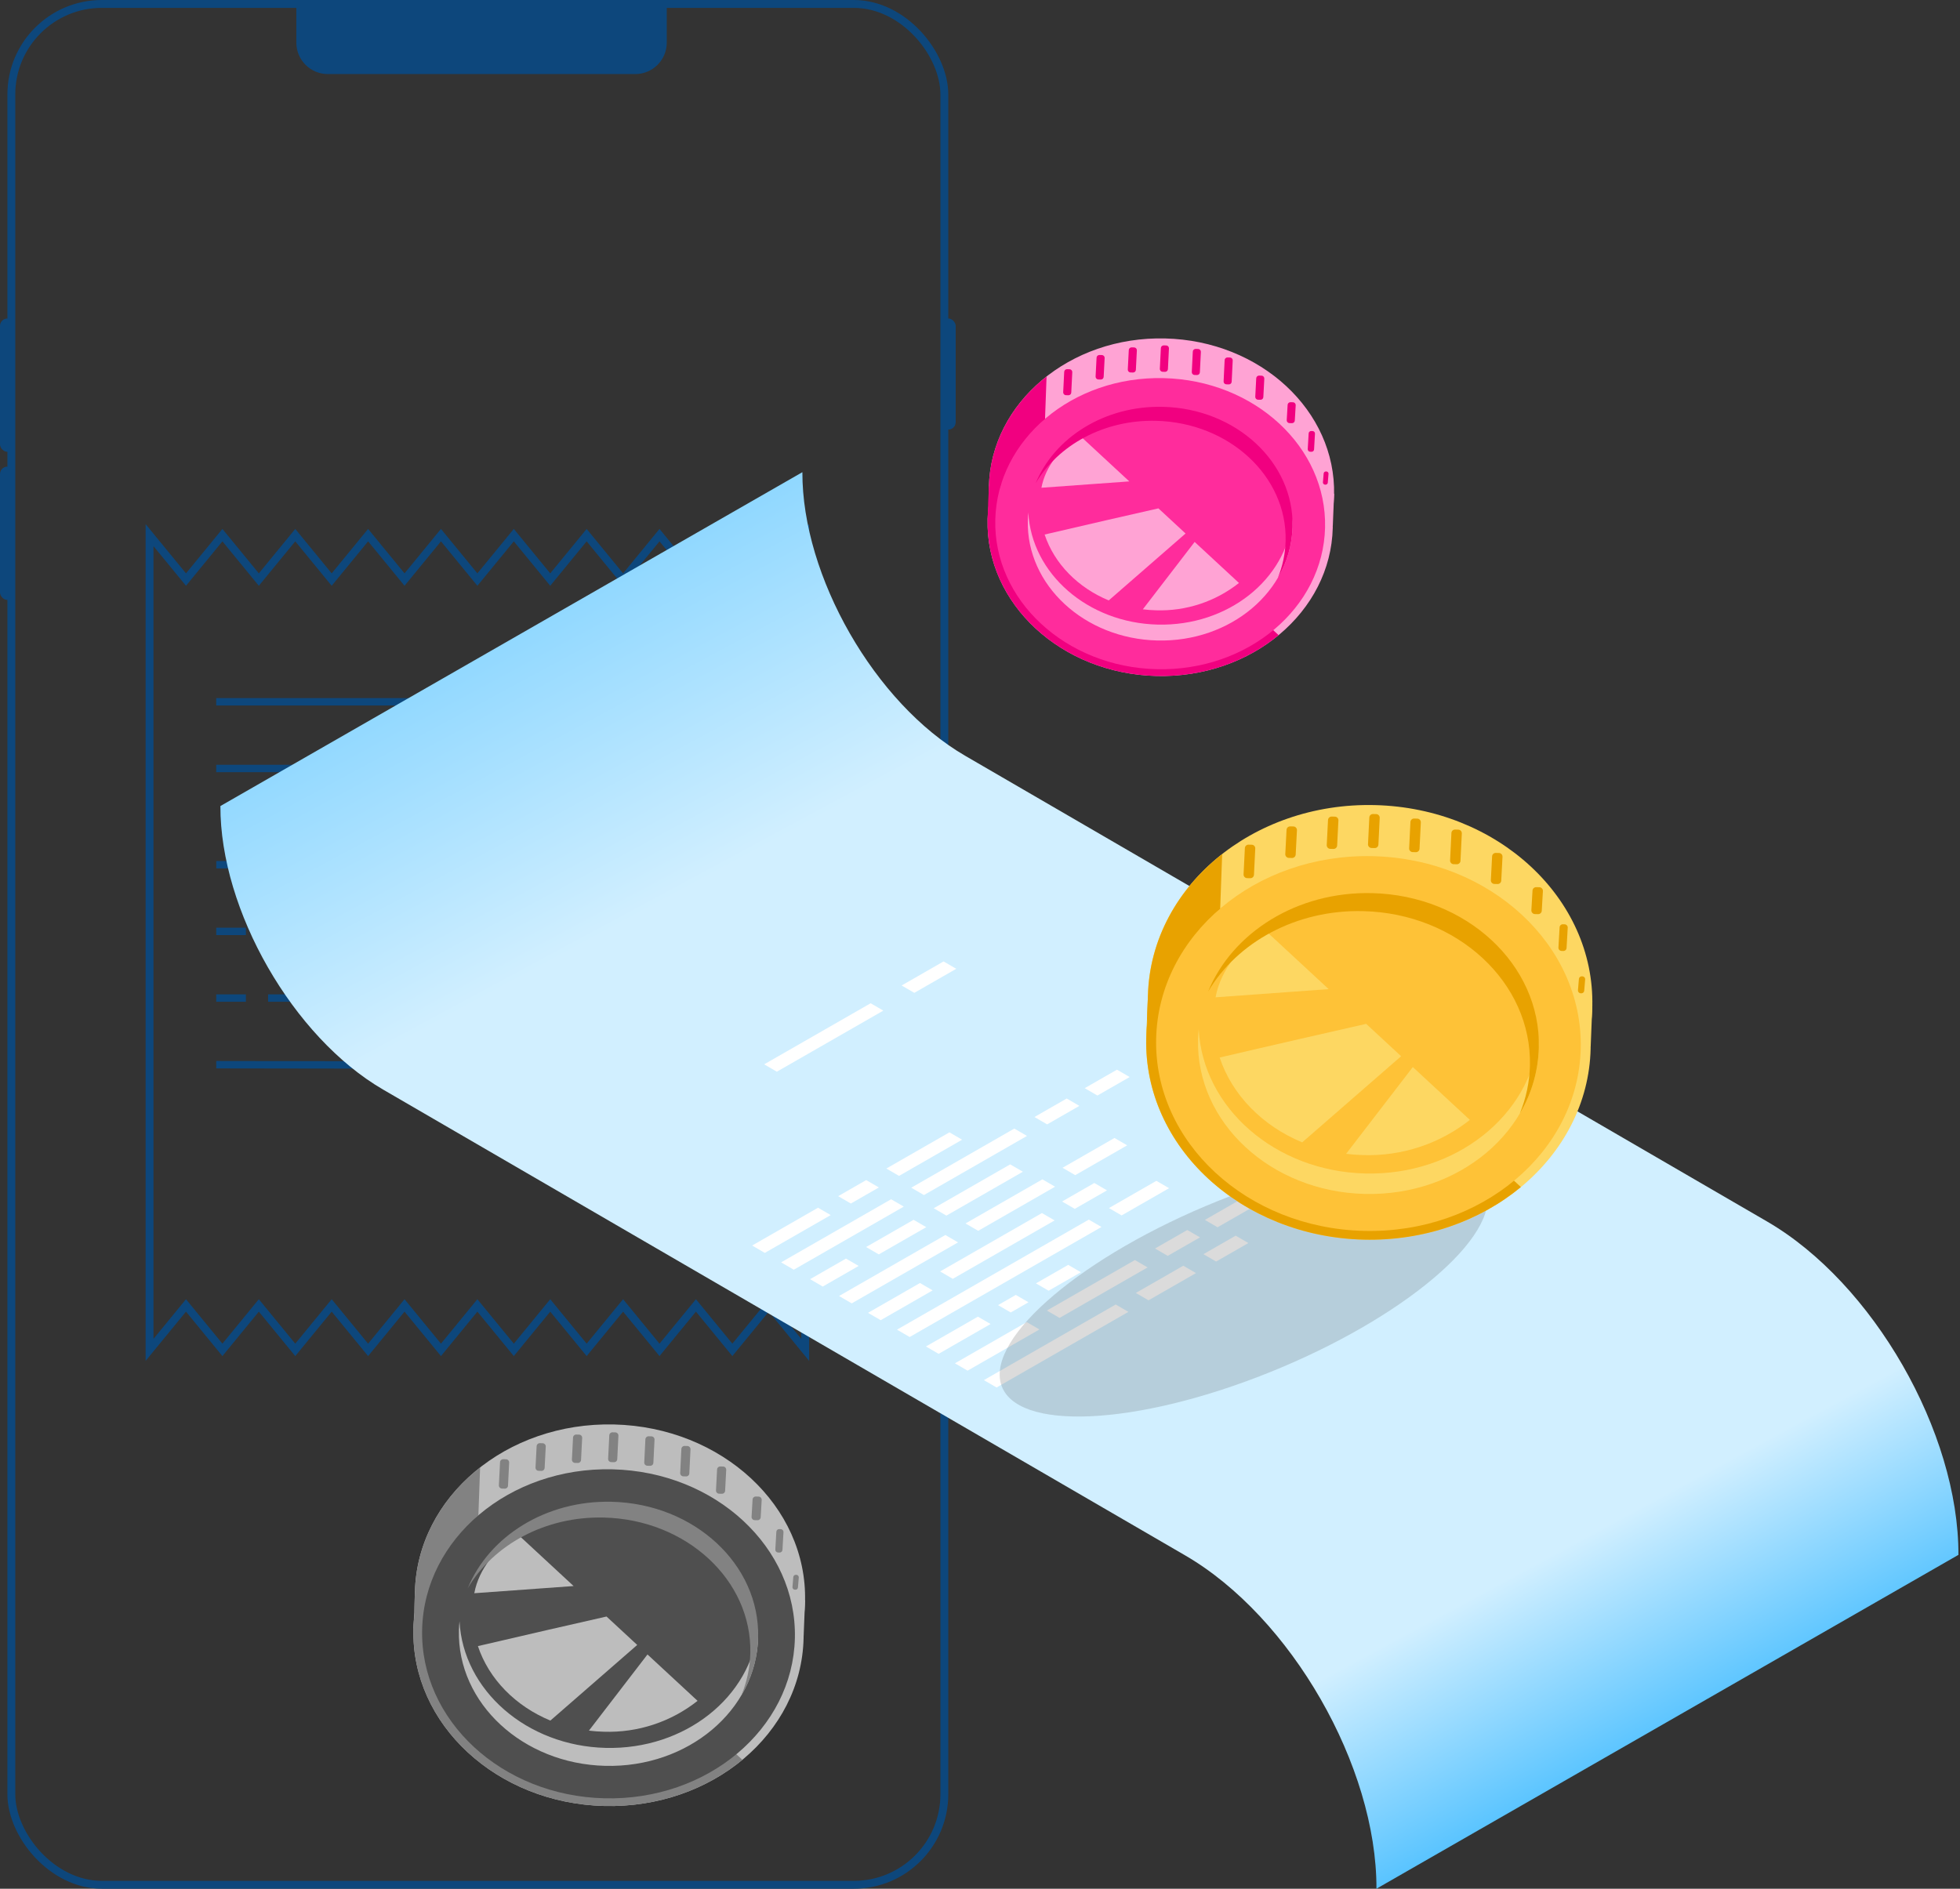 <svg width="249" height="240" viewBox="0 0 249 240" fill="none" xmlns="http://www.w3.org/2000/svg">
<rect x="0" y="0" width="249" height="240" fill="#333333" stroke="none"/>
<rect x="1.441" y="0.5" width="118.529" height="239" rx="11.5" stroke="#0D477C"/>
<path d="M37.647 0H84.706V5.412C84.706 7.621 82.915 9.412 80.706 9.412H41.647C39.438 9.412 37.647 7.621 37.647 5.412V0Z" fill="#0D477C"/>
<rect y="59.294" width="1.882" height="16.941" rx="0.941" fill="#0D477C"/>
<rect y="40.471" width="1.882" height="16.941" rx="0.941" fill="#0D477C"/>
<rect x="119.529" y="40.471" width="1.882" height="14.118" rx="0.941" fill="#0D477C"/>
<rect x="72.471" y="3.764" width="1.882" height="1.882" rx="0.941" fill="#0D477C"/>
<rect x="48" y="3.765" width="22.588" height="1.882" rx="0.941" fill="#0D477C"/>
<rect x="27.467" y="88.708" width="28.235" height="0.941" fill="#0D477C"/>
<rect x="27.467" y="97.18" width="15.059" height="0.941" fill="#0D477C"/>
<rect x="78.292" y="149.03" width="15.059" height="0.941" fill="#0D477C"/>
<rect x="27.477" y="109.411" width="11.294" height="0.941" fill="#0D477C"/>
<rect x="40.645" y="109.411" width="6.588" height="0.941" fill="#0D477C"/>
<rect x="49.117" y="109.411" width="38.588" height="0.941" fill="#0D477C"/>
<rect x="89.586" y="109.411" width="3.765" height="0.941" fill="#0D477C"/>
<rect x="27.472" y="134.821" width="57.714" height="0.941" transform="rotate(0.086 27.472 134.821)" fill="#0D477C"/>
<rect x="89.591" y="134.831" width="3.765" height="0.941" fill="#0D477C"/>
<rect x="27.472" y="117.883" width="3.765" height="0.941" fill="#0D477C"/>
<rect x="34.059" y="117.883" width="13.177" height="0.941" fill="#0D477C"/>
<rect x="49.117" y="117.883" width="7.529" height="0.941" fill="#0D477C"/>
<rect x="59.469" y="117.883" width="33.882" height="0.941" fill="#0D477C"/>
<rect x="27.472" y="126.354" width="3.765" height="0.941" fill="#0D477C"/>
<rect x="34.059" y="126.354" width="17.882" height="0.941" fill="#0D477C"/>
<path d="M23.628 73.647L19 68V171.529L23.628 165.882L28.255 171.529L32.882 165.882L37.51 171.529L42.137 165.882L46.765 171.529L51.392 165.882L56.02 171.529L60.647 165.882L65.275 171.529L69.902 165.882L74.529 171.529L79.157 165.882L83.784 171.529L88.412 165.882L93.039 171.529L97.667 165.882L102.294 171.529V68L97.667 73.647L93.039 68L88.412 73.647L83.784 68L79.157 73.647L74.529 68L69.902 73.647L65.275 68L60.647 73.647L56.02 68L51.392 73.647L46.765 68L42.137 73.647L37.51 68L32.882 73.647L28.255 68L23.628 73.647Z" stroke="#0D477C"/>
<path d="M28 102.424L101.935 60V60C101.899 73.247 111.156 89.38 122.61 96.033L224.498 155.221C237.962 163.042 248.843 182.005 248.801 197.576L174.867 240C174.908 224.429 164.027 205.466 150.564 197.645L48.676 138.457C37.222 131.803 27.965 115.671 28 102.424Z" fill="url(#paint0_linear)"/>
<g style="mix-blend-mode:overlay">
<path d="M141.74 165.764L124.994 175.373L126.604 176.309L143.351 166.7L141.74 165.764Z" fill="white"/>
<path d="M150.327 160.836L144.297 164.296L145.909 165.232L151.938 161.772L150.327 160.836Z" fill="white"/>
<path d="M156.983 157.017L152.886 159.368L154.497 160.304L158.594 157.953L156.983 157.017Z" fill="white"/>
<path d="M130.438 167.999L121.313 173.235L122.924 174.171L132.049 168.935L130.438 167.999Z" fill="white"/>
<path d="M144.178 160.115L132.996 166.532L134.607 167.467L145.789 161.051L144.178 160.115Z" fill="white"/>
<path d="M150.834 156.296L146.736 158.647L148.347 159.583L152.445 157.232L150.834 156.296Z" fill="white"/>
<path d="M157.166 152.662L153.069 155.013L154.68 155.949L158.778 153.598L157.166 152.662Z" fill="white"/>
<path d="M124.235 167.309L117.633 171.097L119.244 172.033L125.846 168.244L124.235 167.309Z" fill="white"/>
<path d="M129.048 164.546L126.792 165.841L128.403 166.777L130.659 165.482L129.048 164.546Z" fill="white"/>
<path d="M135.705 160.727L131.608 163.078L133.218 164.014L137.316 161.663L135.705 160.727Z" fill="white"/>
<path d="M138.321 154.977L113.953 168.96L115.564 169.895L139.932 155.913L138.321 154.977Z" fill="white"/>
<path d="M146.908 150.049L140.879 153.509L142.49 154.445L148.52 150.985L146.908 150.049Z" fill="white"/>
<path d="M116.874 163.033L110.272 166.822L111.883 167.757L118.485 163.969L116.874 163.033Z" fill="white"/>
<path d="M132.368 154.143L119.432 161.565L121.044 162.501L133.979 155.079L132.368 154.143Z" fill="white"/>
<path d="M139.024 150.324L134.927 152.675L136.538 153.611L140.635 151.26L139.024 150.324Z" fill="white"/>
<path d="M120.1 156.933L106.592 164.684L108.203 165.62L121.711 157.869L120.1 156.933Z" fill="white"/>
<path d="M132.427 149.86L122.658 155.465L124.27 156.401L134.038 150.795L132.427 149.86Z" fill="white"/>
<path d="M141.587 144.603L134.985 148.391L136.597 149.327L143.199 145.539L141.587 144.603Z" fill="white"/>
<path d="M107.474 159.928L102.912 162.546L104.523 163.482L109.085 160.864L107.474 159.928Z" fill="white"/>
<path d="M116.062 155L110.032 158.46L111.643 159.396L117.673 155.936L116.062 155Z" fill="white"/>
<path d="M128.335 147.958L118.62 153.532L120.231 154.468L129.946 148.893L128.335 147.958Z" fill="white"/>
<path d="M113.207 152.389L99.232 160.408L100.843 161.344L114.818 153.324L113.207 152.389Z" fill="white"/>
<path d="M128.859 143.408L115.765 150.921L117.376 151.857L130.47 144.343L128.859 143.408Z" fill="white"/>
<path d="M135.515 139.588L131.418 141.939L133.029 142.875L137.126 140.524L135.515 139.588Z" fill="white"/>
<path d="M141.902 135.923L137.805 138.274L139.416 139.21L143.513 136.859L141.902 135.923Z" fill="white"/>
<path d="M103.924 153.465L95.552 158.27L97.162 159.206L105.536 154.401L103.924 153.465Z" fill="white"/>
<path d="M175.707 146.274L187.319 139.611L188.93 140.547L177.318 147.209L175.707 146.274Z" fill="white"/>
<path d="M174.513 142.708L183.637 137.472L185.249 138.408L176.124 143.644L174.513 142.708Z" fill="white"/>
<path d="M173.356 139.123L179.958 135.335L181.569 136.271L174.967 140.059L173.356 139.123Z" fill="white"/>
<path d="M166.674 138.707L176.277 133.197L177.888 134.133L168.285 139.643L166.674 138.707Z" fill="white"/>
<path d="M165.996 134.847L172.597 131.059L174.208 131.995L167.606 135.783L165.996 134.847Z" fill="white"/>
<path d="M160.545 133.726L168.918 128.921L170.529 129.857L162.156 134.662L160.545 133.726Z" fill="white"/>
<path d="M160.674 129.401L165.236 126.783L166.847 127.719L162.285 130.337L160.674 129.401Z" fill="white"/>
<path d="M152.716 129.718L161.556 124.645L163.167 125.581L154.327 130.654L152.716 129.718Z" fill="white"/>
<path d="M149.504 127.312L157.877 122.508L159.488 123.443L151.115 128.248L149.504 127.312Z" fill="white"/>
<path d="M110.043 149.954L106.482 151.997L108.094 152.933L111.654 150.89L110.043 149.954Z" fill="white"/>
<path d="M120.618 143.887L112.602 148.486L114.213 149.422L122.228 144.823L120.618 143.887Z" fill="white"/>
<path d="M110.607 127.484L97.081 135.245L98.692 136.181L112.218 128.42L110.607 127.484Z" fill="white"/>
<path d="M119.87 122.169L114.543 125.226L116.154 126.162L121.482 123.105L119.87 122.169Z" fill="white"/>
</g>
<path opacity="0.2" d="M188.82 151.092C190.648 157.098 178.33 167.523 161.308 174.376C144.287 181.229 129.007 181.915 127.18 175.908C125.352 169.902 137.67 159.477 154.692 152.624C171.713 145.771 186.993 145.085 188.82 151.092Z" fill="#4F4F4F"/>
<path d="M145.619 131.927L145.833 126.548L147.084 123.397L147.878 126.004L145.619 131.927Z" fill="#E8A200"/>
<path d="M202.083 132.953L202.294 127.674C202.294 127.674 197.83 132.129 197.827 132.237C197.825 132.346 202.083 132.953 202.083 132.953Z" fill="#FDD762"/>
<path d="M173.464 148.61C157.874 148.237 145.503 140.31 145.832 126.547C146.162 112.784 159.067 101.93 174.657 102.303C190.247 102.677 202.618 114.136 202.288 127.899C201.959 141.662 189.053 148.983 173.464 148.61Z" fill="#FDD762"/>
<path d="M202.075 133.279C202.405 119.516 190.034 108.056 174.444 107.683C158.854 107.309 145.949 118.164 145.619 131.927C145.29 145.69 157.661 157.149 173.251 157.523C188.84 157.896 201.746 147.042 202.075 133.279Z" fill="#FDD762"/>
<path d="M154.145 114.648C149.025 119.025 145.782 125.119 145.619 131.927C145.289 145.69 157.66 157.149 173.25 157.523C180.962 157.707 188.013 155.142 193.214 150.839L154.145 114.648Z" fill="#E8A200"/>
<path d="M200.816 133.248C201.131 120.099 189.311 109.151 174.417 108.794C159.523 108.438 147.193 118.808 146.879 131.957C146.564 145.106 158.383 156.055 173.277 156.411C188.172 156.768 200.501 146.397 200.816 133.248Z" fill="#FEC237"/>
<path d="M195.497 133.121C195.75 122.565 186.262 113.776 174.305 113.49C162.348 113.204 152.45 121.529 152.198 132.084C151.945 142.64 161.433 151.429 173.39 151.715C185.347 152.002 195.244 143.677 195.497 133.121Z" fill="#FEC237"/>
<path d="M195.497 133.121C195.508 132.683 195.495 132.25 195.473 131.819C194.477 141.75 184.913 149.389 173.452 149.115C161.991 148.84 152.804 140.752 152.284 130.785C152.241 131.214 152.208 131.646 152.198 132.084C151.945 142.64 161.433 151.429 173.39 151.715C185.347 152.001 195.244 143.676 195.497 133.121Z" fill="#FDD762"/>
<path d="M178 134.214L173.559 130.101C169.283 131.071 161.313 132.887 154.947 134.382C156.53 139.145 160.39 143.074 165.433 145.16L178 134.214Z" fill="#FDD762"/>
<path d="M171.012 146.617C171.718 146.703 172.435 146.758 173.163 146.776C178.073 146.939 182.882 145.354 186.734 142.305L179.486 135.591L171.012 146.617Z" fill="#FDD762"/>
<path d="M168.797 125.689L160.432 117.94C157.618 120.398 155.103 123.107 154.425 126.728L168.797 125.689Z" fill="#FDD762"/>
<path d="M173.172 115.776C185.128 116.062 194.617 124.851 194.364 135.407C194.312 137.497 193.876 139.56 193.079 141.494C194.589 138.956 195.421 136.073 195.496 133.121C195.749 122.565 186.261 113.776 174.304 113.49C164.771 113.262 156.552 118.511 153.482 125.998C157.161 119.752 164.641 115.571 173.172 115.776Z" fill="#E8A200"/>
<path d="M145.833 126.547C145.784 128.595 145.593 130.077 146.075 131.994C146.696 129.976 148.045 123.935 148.045 123.935L150.194 119.135L151.985 117.66L155.014 115.452L155.265 108.529C149.624 112.946 146.005 119.346 145.833 126.547Z" fill="#E8A200"/>
<path d="M200.465 125.842L200.584 124.423C200.583 124.328 200.62 124.237 200.687 124.17C200.753 124.102 200.844 124.064 200.938 124.063L201.045 124.066C201.139 124.071 201.228 124.114 201.291 124.184C201.354 124.255 201.387 124.348 201.381 124.442L201.263 125.861C201.264 125.955 201.227 126.046 201.16 126.114C201.094 126.181 201.003 126.22 200.909 126.221L200.802 126.218C200.708 126.213 200.619 126.17 200.556 126.099C200.493 126.029 200.46 125.936 200.465 125.842Z" fill="#E8A200"/>
<path d="M197.985 120.407L198.131 117.857C198.13 117.749 198.172 117.645 198.248 117.568C198.323 117.492 198.426 117.448 198.534 117.447L198.782 117.453C198.889 117.459 198.99 117.508 199.062 117.588C199.134 117.668 199.171 117.774 199.165 117.882L199.02 120.431C199.02 120.539 198.978 120.643 198.903 120.72C198.827 120.797 198.724 120.84 198.616 120.841L198.368 120.835C198.261 120.829 198.16 120.781 198.088 120.7C198.016 120.62 197.979 120.514 197.985 120.407Z" fill="#E8A200"/>
<path d="M194.546 115.666L194.69 113.194C194.689 113.072 194.737 112.955 194.823 112.868C194.908 112.781 195.025 112.732 195.146 112.731L195.578 112.741C195.7 112.748 195.814 112.803 195.895 112.894C195.977 112.985 196.019 113.104 196.012 113.226L195.868 115.698C195.869 115.82 195.821 115.937 195.736 116.024C195.65 116.111 195.534 116.16 195.412 116.161L194.98 116.151C194.858 116.144 194.744 116.089 194.663 115.998C194.582 115.907 194.54 115.788 194.546 115.666Z" fill="#E8A200"/>
<path d="M189.4 111.839L189.556 108.843C189.555 108.721 189.603 108.604 189.688 108.517C189.774 108.43 189.89 108.381 190.012 108.38L190.444 108.39C190.566 108.397 190.68 108.452 190.761 108.543C190.843 108.634 190.884 108.753 190.878 108.875L190.721 111.871C190.722 111.993 190.675 112.11 190.589 112.197C190.504 112.284 190.387 112.333 190.265 112.334L189.833 112.324C189.712 112.317 189.598 112.262 189.516 112.171C189.435 112.08 189.393 111.961 189.4 111.839Z" fill="#E8A200"/>
<path d="M184.221 109.326L184.388 105.874C184.387 105.752 184.435 105.635 184.52 105.548C184.606 105.461 184.722 105.412 184.844 105.411L185.276 105.421C185.398 105.428 185.512 105.483 185.593 105.574C185.674 105.664 185.716 105.784 185.71 105.905L185.542 109.357C185.543 109.479 185.496 109.596 185.41 109.683C185.325 109.77 185.208 109.82 185.086 109.821L184.654 109.81C184.532 109.803 184.418 109.748 184.337 109.658C184.256 109.567 184.214 109.447 184.221 109.326Z" fill="#E8A200"/>
<path d="M179.018 107.793L179.182 104.476C179.182 104.354 179.229 104.237 179.315 104.15C179.4 104.063 179.517 104.013 179.639 104.012L180.071 104.023C180.192 104.03 180.306 104.085 180.388 104.175C180.469 104.266 180.511 104.386 180.504 104.507L180.34 107.824C180.341 107.946 180.293 108.063 180.208 108.15C180.122 108.237 180.006 108.286 179.884 108.287L179.452 108.277C179.33 108.27 179.216 108.215 179.135 108.124C179.054 108.034 179.012 107.914 179.018 107.793Z" fill="#E8A200"/>
<path d="M173.793 107.269L173.958 103.901C173.957 103.779 174.005 103.662 174.09 103.575C174.176 103.488 174.292 103.439 174.414 103.438L174.846 103.448C174.968 103.455 175.082 103.51 175.163 103.601C175.245 103.692 175.287 103.811 175.28 103.933L175.115 107.301C175.115 107.422 175.068 107.54 174.982 107.627C174.897 107.713 174.78 107.763 174.658 107.764L174.226 107.754C174.105 107.747 173.991 107.692 173.909 107.601C173.828 107.51 173.786 107.391 173.793 107.269Z" fill="#E8A200"/>
<path d="M168.551 107.381L168.711 104.225C168.711 104.103 168.758 103.986 168.844 103.899C168.929 103.812 169.046 103.762 169.168 103.761L169.6 103.772C169.721 103.779 169.835 103.834 169.917 103.924C169.998 104.015 170.04 104.135 170.033 104.256L169.873 107.412C169.874 107.534 169.826 107.651 169.741 107.738C169.655 107.825 169.539 107.875 169.417 107.876L168.985 107.865C168.863 107.858 168.749 107.804 168.668 107.713C168.586 107.622 168.545 107.502 168.551 107.381Z" fill="#E8A200"/>
<path d="M163.285 108.527L163.443 105.471C163.442 105.35 163.49 105.232 163.575 105.145C163.661 105.059 163.777 105.009 163.899 105.008L164.331 105.018C164.453 105.025 164.567 105.08 164.648 105.171C164.729 105.262 164.771 105.381 164.765 105.503L164.607 108.559C164.608 108.681 164.56 108.798 164.475 108.885C164.389 108.972 164.273 109.021 164.151 109.022L163.719 109.012C163.597 109.005 163.483 108.95 163.402 108.859C163.32 108.769 163.279 108.649 163.285 108.527Z" fill="#E8A200"/>
<path d="M157.984 111.1L158.148 107.793C158.147 107.671 158.194 107.553 158.28 107.467C158.365 107.38 158.482 107.33 158.604 107.329L159.036 107.34C159.158 107.346 159.272 107.401 159.353 107.492C159.434 107.583 159.476 107.703 159.469 107.824L159.306 111.132C159.306 111.254 159.259 111.371 159.173 111.458C159.088 111.545 158.971 111.594 158.849 111.595L158.417 111.585C158.296 111.578 158.182 111.523 158.1 111.432C158.019 111.341 157.977 111.222 157.984 111.1Z" fill="#E8A200"/>
<path d="M52.525 207.015L52.712 202.293L53.81 199.527L54.507 201.816L52.525 207.015Z" fill="#828282"/>
<path d="M102.094 207.917L102.28 203.282C102.28 203.282 98.361 207.193 98.359 207.288C98.356 207.384 102.094 207.917 102.094 207.917Z" fill="#BDBDBD"/>
<path d="M76.969 221.662C63.282 221.334 52.422 214.376 52.711 202.293C53 190.21 64.33 180.68 78.017 181.008C91.704 181.336 102.565 191.397 102.275 203.48C101.986 215.563 90.656 221.99 76.969 221.662Z" fill="#BDBDBD"/>
<path d="M102.088 208.203C102.378 196.12 91.517 186.059 77.831 185.731C64.144 185.403 52.814 194.932 52.524 207.015C52.235 219.098 63.095 229.159 76.782 229.487C90.469 229.815 101.799 220.286 102.088 208.203Z" fill="#BDBDBD"/>
<path d="M60.009 191.846C55.514 195.689 52.666 201.039 52.523 207.015C52.234 219.098 63.095 229.159 76.781 229.487C83.552 229.649 89.743 227.397 94.309 223.619L60.009 191.846Z" fill="#828282"/>
<path d="M100.982 208.176C101.258 196.632 90.882 187.02 77.806 186.707C64.73 186.394 53.905 195.498 53.629 207.042C53.352 218.586 63.729 228.198 76.805 228.511C89.881 228.824 100.706 219.72 100.982 208.176Z" fill="#4F4F4F"/>
<path d="M96.313 208.064C96.535 198.797 88.206 191.08 77.708 190.829C67.211 190.578 58.521 197.886 58.299 207.153C58.077 216.421 66.407 224.137 76.904 224.389C87.402 224.64 96.091 217.331 96.313 208.064Z" fill="#4F4F4F"/>
<path d="M96.313 208.064C96.323 207.68 96.312 207.3 96.292 206.921C95.417 215.64 87.021 222.347 76.959 222.106C66.897 221.865 58.831 214.763 58.375 206.013C58.337 206.39 58.308 206.77 58.299 207.154C58.077 216.421 66.407 224.137 76.904 224.388C87.402 224.64 96.091 217.331 96.313 208.064Z" fill="#BDBDBD"/>
<path d="M80.953 209.024L77.054 205.412C73.3 206.264 66.303 207.858 60.714 209.171C62.103 213.353 65.492 216.802 69.921 218.634L80.953 209.024Z" fill="#BDBDBD"/>
<path d="M74.817 219.912C75.437 219.988 76.067 220.037 76.706 220.052C81.017 220.195 85.239 218.804 88.62 216.127L82.257 210.232L74.817 219.912Z" fill="#BDBDBD"/>
<path d="M72.872 201.539L65.528 194.736C63.058 196.894 60.85 199.272 60.254 202.451L72.872 201.539Z" fill="#BDBDBD"/>
<path d="M76.714 192.836C87.211 193.087 95.541 200.804 95.319 210.071C95.274 211.906 94.891 213.718 94.191 215.415C95.517 213.187 96.248 210.656 96.314 208.064C96.535 198.797 88.206 191.081 77.708 190.83C69.338 190.629 62.123 195.237 59.427 201.81C62.658 196.327 69.224 192.657 76.714 192.836Z" fill="#828282"/>
<path d="M52.712 202.293C52.669 204.091 52.501 205.392 52.924 207.074C53.47 205.303 54.654 200 54.654 200L56.541 195.786L58.113 194.491L60.773 192.552L60.993 186.474C56.041 190.352 52.863 195.971 52.712 202.293Z" fill="#828282"/>
<path d="M100.675 201.673L100.779 200.428C100.778 200.344 100.811 200.264 100.869 200.205C100.928 200.146 101.007 200.112 101.09 200.112L101.184 200.114C101.267 200.118 101.344 200.156 101.4 200.218C101.455 200.28 101.484 200.361 101.479 200.444L101.375 201.69C101.376 201.773 101.343 201.853 101.285 201.912C101.227 201.971 101.147 202.005 101.064 202.006L100.971 202.003C100.888 201.999 100.81 201.961 100.754 201.899C100.699 201.837 100.67 201.756 100.675 201.673Z" fill="#828282"/>
<path d="M98.498 196.901L98.626 194.663C98.625 194.568 98.662 194.477 98.728 194.409C98.795 194.342 98.885 194.304 98.98 194.303L99.197 194.308C99.292 194.313 99.38 194.356 99.443 194.426C99.507 194.497 99.539 194.59 99.534 194.684L99.406 196.923C99.407 197.018 99.37 197.109 99.303 197.176C99.237 197.244 99.146 197.282 99.052 197.283L98.834 197.278C98.74 197.272 98.651 197.23 98.588 197.159C98.525 197.088 98.493 196.996 98.498 196.901Z" fill="#828282"/>
<path d="M95.48 192.74L95.606 190.57C95.605 190.463 95.647 190.36 95.722 190.284C95.797 190.207 95.9 190.164 96.007 190.163L96.386 190.172C96.493 190.178 96.593 190.226 96.664 190.306C96.735 190.386 96.772 190.491 96.766 190.598L96.64 192.768C96.641 192.875 96.599 192.978 96.524 193.054C96.449 193.13 96.347 193.174 96.24 193.175L95.86 193.166C95.754 193.16 95.653 193.111 95.582 193.032C95.511 192.952 95.474 192.847 95.48 192.74Z" fill="#828282"/>
<path d="M90.96 189.38L91.098 186.75C91.097 186.643 91.139 186.54 91.214 186.464C91.289 186.387 91.391 186.344 91.498 186.343L91.877 186.352C91.984 186.358 92.084 186.406 92.156 186.486C92.227 186.566 92.264 186.671 92.258 186.778L92.121 189.408C92.121 189.515 92.08 189.618 92.004 189.694C91.929 189.77 91.827 189.814 91.72 189.815L91.341 189.805C91.234 189.799 91.134 189.751 91.063 189.671C90.991 189.592 90.954 189.487 90.96 189.38Z" fill="#828282"/>
<path d="M86.413 187.173L86.56 184.143C86.56 184.036 86.601 183.933 86.677 183.857C86.752 183.781 86.854 183.737 86.961 183.736L87.34 183.745C87.447 183.751 87.547 183.8 87.618 183.879C87.69 183.959 87.727 184.064 87.721 184.171L87.574 187.201C87.575 187.308 87.533 187.411 87.458 187.487C87.383 187.564 87.28 187.607 87.173 187.608L86.794 187.599C86.687 187.593 86.587 187.545 86.516 187.465C86.445 187.385 86.408 187.28 86.413 187.173Z" fill="#828282"/>
<path d="M81.846 185.827L81.99 182.915C81.99 182.808 82.031 182.705 82.106 182.629C82.182 182.552 82.284 182.509 82.391 182.508L82.77 182.517C82.877 182.523 82.977 182.571 83.049 182.651C83.12 182.731 83.157 182.836 83.151 182.943L83.007 185.855C83.007 185.962 82.966 186.065 82.891 186.141C82.816 186.217 82.713 186.26 82.606 186.261L82.227 186.252C82.12 186.246 82.02 186.198 81.949 186.118C81.877 186.038 81.841 185.934 81.846 185.827Z" fill="#828282"/>
<path d="M77.258 185.368L77.403 182.411C77.402 182.304 77.444 182.201 77.519 182.125C77.594 182.049 77.697 182.005 77.803 182.004L78.183 182.014C78.29 182.02 78.39 182.068 78.461 182.148C78.532 182.227 78.569 182.332 78.563 182.439L78.418 185.396C78.419 185.503 78.377 185.605 78.302 185.682C78.227 185.758 78.125 185.801 78.018 185.802L77.638 185.793C77.532 185.787 77.432 185.739 77.36 185.659C77.289 185.579 77.252 185.475 77.258 185.368Z" fill="#828282"/>
<path d="M72.657 185.466L72.797 182.695C72.797 182.588 72.838 182.485 72.913 182.409C72.989 182.332 73.091 182.289 73.198 182.288L73.577 182.297C73.684 182.303 73.784 182.351 73.856 182.431C73.927 182.511 73.964 182.616 73.958 182.723L73.817 185.493C73.818 185.6 73.776 185.703 73.701 185.78C73.626 185.856 73.524 185.899 73.417 185.9L73.037 185.891C72.93 185.885 72.83 185.837 72.759 185.757C72.688 185.677 72.651 185.572 72.657 185.466Z" fill="#828282"/>
<path d="M68.033 186.473L68.171 183.79C68.171 183.683 68.212 183.58 68.287 183.504C68.362 183.427 68.465 183.384 68.572 183.383L68.951 183.392C69.058 183.398 69.158 183.446 69.229 183.526C69.301 183.606 69.338 183.711 69.332 183.818L69.193 186.501C69.194 186.608 69.152 186.71 69.077 186.787C69.002 186.863 68.9 186.906 68.793 186.907L68.413 186.898C68.306 186.892 68.206 186.844 68.135 186.764C68.064 186.684 68.027 186.58 68.033 186.473Z" fill="#828282"/>
<path d="M63.379 188.731L63.523 185.827C63.522 185.72 63.564 185.617 63.639 185.541C63.714 185.465 63.817 185.421 63.924 185.42L64.303 185.429C64.41 185.436 64.51 185.484 64.581 185.564C64.653 185.643 64.689 185.748 64.683 185.855L64.54 188.759C64.54 188.866 64.499 188.969 64.424 189.045C64.349 189.122 64.246 189.165 64.139 189.166L63.76 189.157C63.653 189.151 63.553 189.103 63.482 189.023C63.41 188.943 63.374 188.838 63.379 188.731Z" fill="#828282"/>
<path d="M169.321 66.814L169.485 62.714C169.485 62.714 166.018 66.174 166.016 66.258C166.014 66.342 169.321 66.814 169.321 66.814Z" fill="#FFA3D4"/>
<path d="M147.092 78.975C134.983 78.686 125.374 72.529 125.63 61.839C125.886 51.148 135.91 42.717 148.019 43.007C160.128 43.297 169.737 52.198 169.481 62.889C169.225 73.579 159.201 79.265 147.092 78.975Z" fill="#FFA3D4"/>
<path d="M169.315 67.067C169.571 56.377 159.962 47.476 147.853 47.186C135.744 46.896 125.72 55.327 125.464 66.017C125.208 76.707 134.817 85.609 146.926 85.898C159.035 86.188 169.059 77.757 169.315 67.067Z" fill="#FFA3D4"/>
<path d="M132.088 52.596C128.111 55.996 125.591 60.729 125.465 66.017C125.209 76.708 134.818 85.609 146.927 85.899C152.917 86.042 158.394 84.049 162.434 80.707L132.088 52.596Z" fill="#F10080"/>
<path d="M168.337 67.044C168.582 56.83 159.401 48.326 147.832 48.049C136.263 47.772 126.686 55.827 126.442 66.04C126.197 76.253 135.377 84.758 146.946 85.035C158.515 85.312 168.092 77.257 168.337 67.044Z" fill="#FF2C9C"/>
<path d="M164.206 66.945C164.402 58.745 157.033 51.919 147.745 51.696C138.458 51.474 130.77 57.94 130.573 66.139C130.377 74.338 137.747 81.165 147.034 81.388C156.322 81.61 164.01 75.144 164.206 66.945Z" fill="#FF2C9C"/>
<path d="M164.206 66.945C164.214 66.605 164.204 66.269 164.187 65.934C163.413 73.647 155.985 79.581 147.082 79.368C138.18 79.155 131.044 72.872 130.64 65.13C130.607 65.464 130.581 65.8 130.573 66.139C130.377 74.338 137.746 81.165 147.034 81.388C156.321 81.61 164.009 75.144 164.206 66.945Z" fill="#FFA3D4"/>
<path d="M150.616 67.793L147.167 64.598C143.846 65.352 137.655 66.762 132.71 67.924C133.939 71.624 136.938 74.675 140.855 76.296L150.616 67.793Z" fill="#FFA3D4"/>
<path d="M145.187 77.427C145.735 77.494 146.292 77.537 146.858 77.551C150.672 77.677 154.407 76.447 157.399 74.078L151.769 68.863L145.187 77.427Z" fill="#FFA3D4"/>
<path d="M143.468 61.172L136.97 55.153C134.785 57.062 132.832 59.166 132.304 61.979L143.468 61.172Z" fill="#FFA3D4"/>
<path d="M146.865 53.472C156.153 53.694 163.523 60.521 163.326 68.72C163.286 70.344 162.948 71.947 162.328 73.448C163.501 71.477 164.148 69.238 164.206 66.945C164.402 58.746 157.033 51.919 147.745 51.697C140.34 51.519 133.956 55.596 131.571 61.412C134.429 56.561 140.239 53.313 146.865 53.472Z" fill="#F10080"/>
<path d="M125.63 61.839C125.592 63.43 125.443 64.581 125.818 66.07C126.3 64.502 127.348 59.81 127.348 59.81L129.018 56.082L130.408 54.936L132.761 53.221L132.956 47.843C128.575 51.274 125.764 56.246 125.63 61.839Z" fill="#F10080"/>
<path d="M168.065 61.291L168.157 60.189C168.157 60.115 168.186 60.044 168.237 59.992C168.289 59.94 168.359 59.91 168.433 59.909L168.515 59.911C168.589 59.915 168.657 59.948 168.707 60.003C168.756 60.058 168.781 60.13 168.777 60.203L168.685 61.305C168.685 61.379 168.657 61.45 168.605 61.502C168.553 61.554 168.483 61.584 168.41 61.585L168.327 61.583C168.253 61.579 168.185 61.546 168.135 61.491C168.086 61.436 168.061 61.364 168.065 61.291Z" fill="#F10080"/>
<path d="M166.138 57.069L166.251 55.088C166.251 55.004 166.283 54.924 166.342 54.864C166.401 54.804 166.481 54.77 166.565 54.77L166.757 54.774C166.841 54.779 166.919 54.817 166.975 54.879C167.031 54.942 167.06 55.024 167.055 55.108L166.942 57.088C166.943 57.172 166.91 57.252 166.851 57.312C166.792 57.372 166.712 57.406 166.628 57.406L166.436 57.402C166.352 57.397 166.274 57.359 166.218 57.297C166.162 57.234 166.134 57.152 166.138 57.069Z" fill="#F10080"/>
<path d="M163.468 53.387L163.579 51.467C163.579 51.372 163.616 51.281 163.682 51.214C163.748 51.146 163.839 51.108 163.934 51.107L164.269 51.115C164.364 51.12 164.452 51.163 164.515 51.234C164.578 51.304 164.611 51.397 164.606 51.492L164.494 53.412C164.495 53.507 164.458 53.598 164.391 53.665C164.325 53.733 164.235 53.771 164.14 53.772L163.804 53.764C163.71 53.758 163.621 53.716 163.558 53.645C163.495 53.575 163.462 53.482 163.468 53.387Z" fill="#F10080"/>
<path d="M159.47 50.414L159.591 48.088C159.59 47.993 159.627 47.902 159.694 47.834C159.76 47.767 159.851 47.728 159.945 47.728L160.281 47.736C160.376 47.741 160.464 47.784 160.527 47.854C160.59 47.925 160.623 48.018 160.618 48.112L160.496 50.439C160.497 50.534 160.46 50.625 160.394 50.692C160.327 50.76 160.237 50.798 160.142 50.799L159.806 50.791C159.712 50.786 159.623 50.743 159.56 50.672C159.497 50.602 159.464 50.509 159.47 50.414Z" fill="#F10080"/>
<path d="M155.448 48.462L155.578 45.781C155.577 45.686 155.614 45.595 155.681 45.528C155.747 45.46 155.837 45.422 155.932 45.421L156.268 45.429C156.362 45.434 156.451 45.477 156.514 45.548C156.577 45.618 156.61 45.711 156.604 45.805L156.474 48.486C156.475 48.581 156.438 48.672 156.372 48.74C156.305 48.807 156.215 48.846 156.12 48.846L155.785 48.838C155.69 48.833 155.602 48.79 155.538 48.72C155.475 48.649 155.443 48.556 155.448 48.462Z" fill="#F10080"/>
<path d="M151.407 47.271L151.534 44.694C151.533 44.6 151.57 44.509 151.637 44.441C151.703 44.374 151.794 44.335 151.888 44.334L152.224 44.343C152.318 44.348 152.407 44.391 152.47 44.461C152.533 44.532 152.566 44.624 152.561 44.719L152.433 47.295C152.434 47.39 152.397 47.481 152.33 47.548C152.264 47.616 152.174 47.654 152.079 47.655L151.743 47.647C151.649 47.642 151.56 47.599 151.497 47.529C151.434 47.458 151.401 47.365 151.407 47.271Z" fill="#F10080"/>
<path d="M147.348 46.864L147.476 44.249C147.475 44.154 147.512 44.063 147.579 43.995C147.645 43.928 147.736 43.89 147.83 43.889L148.166 43.897C148.261 43.902 148.349 43.945 148.412 44.015C148.475 44.086 148.508 44.179 148.503 44.273L148.374 46.889C148.375 46.984 148.338 47.075 148.272 47.142C148.205 47.21 148.115 47.248 148.02 47.249L147.685 47.241C147.59 47.236 147.501 47.193 147.438 47.122C147.375 47.052 147.343 46.959 147.348 46.864Z" fill="#F10080"/>
<path d="M143.276 46.951L143.401 44.5C143.4 44.405 143.437 44.314 143.503 44.247C143.57 44.179 143.66 44.141 143.755 44.14L144.091 44.148C144.185 44.153 144.274 44.196 144.337 44.267C144.4 44.337 144.433 44.43 144.427 44.525L144.303 46.976C144.304 47.071 144.267 47.162 144.2 47.229C144.134 47.297 144.043 47.335 143.949 47.336L143.613 47.328C143.518 47.322 143.43 47.28 143.367 47.209C143.304 47.139 143.271 47.046 143.276 46.951Z" fill="#F10080"/>
<path d="M139.185 47.842L139.308 45.468C139.307 45.374 139.344 45.283 139.41 45.215C139.477 45.148 139.567 45.109 139.662 45.108L139.997 45.117C140.092 45.122 140.181 45.164 140.244 45.235C140.307 45.306 140.339 45.398 140.334 45.493L140.212 47.867C140.212 47.961 140.175 48.053 140.109 48.12C140.042 48.187 139.952 48.226 139.857 48.227L139.522 48.219C139.427 48.213 139.339 48.171 139.276 48.1C139.212 48.029 139.18 47.937 139.185 47.842Z" fill="#F10080"/>
<path d="M135.068 49.84L135.196 47.271C135.195 47.176 135.232 47.085 135.298 47.018C135.365 46.95 135.455 46.912 135.55 46.911L135.885 46.919C135.98 46.925 136.069 46.967 136.132 47.038C136.195 47.108 136.227 47.201 136.222 47.296L136.095 49.865C136.096 49.96 136.059 50.051 135.992 50.118C135.926 50.186 135.835 50.224 135.741 50.225L135.405 50.217C135.31 50.212 135.222 50.169 135.159 50.098C135.096 50.028 135.063 49.935 135.068 49.84Z" fill="#F10080"/>
<path d="M125.464 66.017L125.629 61.838L126.601 59.392L127.217 61.417L125.464 66.017Z" fill="#F10080"/>
<defs>
<linearGradient id="paint0_linear" x1="112.5" y1="53" x2="207.791" y2="229.9" gradientUnits="userSpaceOnUse">
<stop stop-color="#3BB9FF"/>
<stop stop-color="#828282"/>
<stop offset="0" stop-color="#8ED7FF"/>
<stop offset="0.203" stop-color="#D1EFFF"/>
<stop offset="0.402" stop-color="#D1EFFF"/>
<stop offset="0.647" stop-color="#D1EFFF"/>
<stop offset="0.833" stop-color="#D1EFFF"/>
<stop offset="1" stop-color="#3BB9FF"/>
</linearGradient>
</defs>
</svg>
